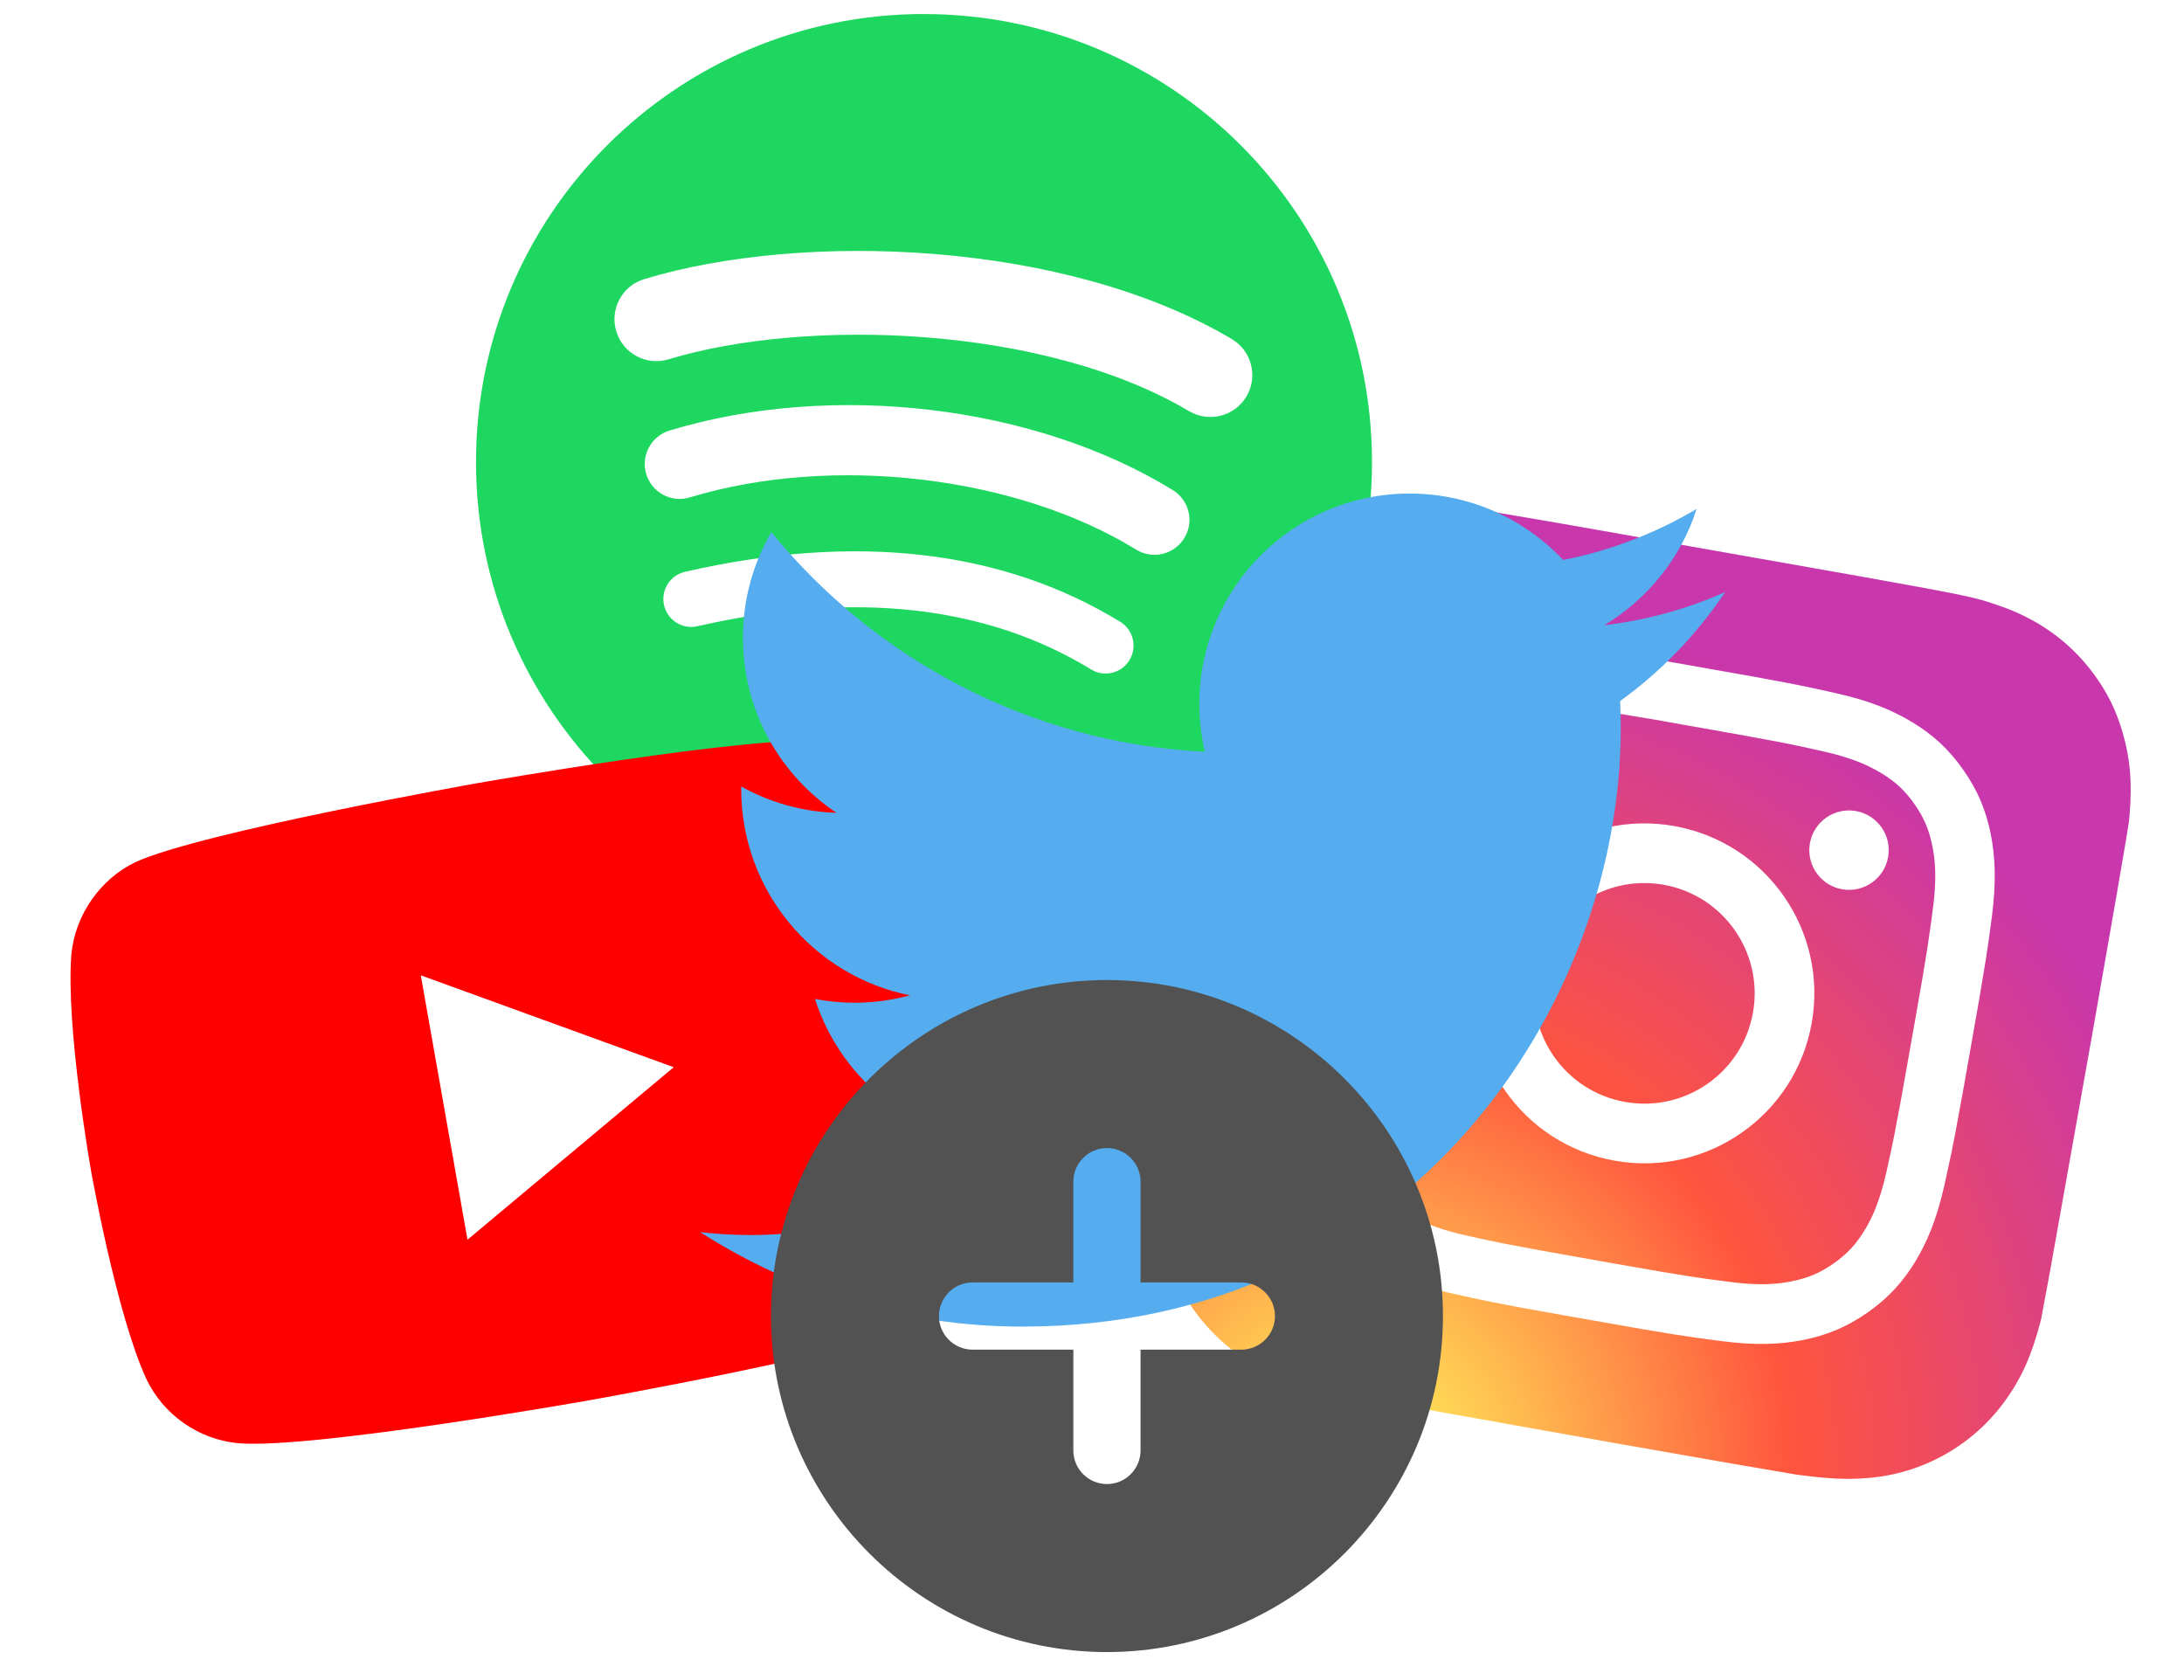 <svg viewBox="0 0 39 30" xmlns="http://www.w3.org/2000/svg" xmlns:xlink="http://www.w3.org/1999/xlink"><defs><radialGradient id="a" cx="26.563%" cy="107.702%" r="99.107%"><stop offset="0" stop-color="#fd5"/><stop offset=".1" stop-color="#fd5"/><stop offset=".5" stop-color="#ff543e"/><stop offset="1" stop-color="#c837ab"/></radialGradient><radialGradient id="b" cx="-16.751%" cy="7.204%" r="44.301%"><stop offset="0" stop-color="#3771c8"/><stop offset=".128" stop-color="#3771c8"/><stop offset="1" stop-color="#60f" stop-opacity="0"/></radialGradient><path id="c" d="m7.41 0h3.196l1.076.005.445.006.248.007.184.009.16.013.07.008.178.025c.771.111 1.419.419 1.948.925.297.285.501.565.685.938.211.43.321.838.375 1.42l.01.129.005.315.006 1.029.004 2.459-.006 4.315-.008.876-.002.047c-.05.632-.16 1.068-.377 1.516-.432.891-1.226 1.541-2.184 1.788-.282.073-.543.115-.921.141l-.183.011-.159.007-1.171.007-2.1.003-4.179-.006-.92-.008-.042-.001c-.468-.022-.832-.069-1.162-.154-.953-.246-1.761-.906-2.184-1.785-.209-.434-.314-.832-.372-1.437l-.01-.118-.006-.16-.01-1.257-.002-1.274v-4.687l.005-.836.01-.569.006-.161.007-.129.017-.182.028-.203c.111-.771.419-1.419.927-1.946.279-.289.561-.495.919-.673.439-.219.844-.327 1.465-.386l.143-.012.335-.008 1.136-.007.695-.001zm2.113 2.099-.575-.005-1.943 0-.6.006-.386.01-.456.019c-.629.029-1.058.128-1.434.274-.389.151-.718.353-1.046.681-.329.328-.53.658-.682 1.047-.146.376-.246.805-.274 1.434l-.016.375-.007.23-.006.283-.006.908.001 1.613.006.628.012.44.017.395c.029.629.128 1.058.274 1.434.151.389.353.718.681 1.047.328.329.658.531 1.046.682.354.138.755.234 1.325.269l.486.022.371.011.552.007.755.002 1.374-.001.6-.006.386-.01.456-.019c.629-.029 1.059-.128 1.434-.274.388-.151.717-.353 1.046-.682.329-.328.53-.658.682-1.047.145-.376.245-.805.274-1.434l.022-.576.008-.42.005-.864-.001-1.494-.007-.724-.01-.378-.017-.417c-.03-.629-.129-1.058-.274-1.434-.151-.389-.353-.718-.682-1.047-.329-.329-.657-.531-1.046-.681-.377-.146-.806-.246-1.435-.274l-.293-.013-.321-.011zm-2.054 1.057v.001l1.444.001.688.006.351.009.434.018c.374.017.637.064.833.117l.086.025.077.025.069.025c.011.004.022.008.032.012.276.107.472.235.679.442.207.207.335.404.442.679l.025.066.025.073c.004.013.008.026.013.039l.025.086c.049.18.092.419.112.749l.015.331.014.446.007.548.002.773-.001 1.378-.008.709-.008.284-.016.389c-.013.288-.044.51-.081.686l-.023.1c-.004.016-.008.031-.012.046l-.025.086-.025.077c-.004.012-.008.024-.013.036l-.025.066c-.107.276-.235.472-.442.679-.207.207-.403.335-.679.442l-.066.025-.073.025c-.013.004-.026.008-.039.013l-.086.025c-.18.049-.419.092-.749.112l-.494.022-.324.009-.474.006-.805.002-1.379-.001-.709-.008-.284-.008-.389-.016c-.374-.017-.637-.064-.833-.117l-.086-.025-.077-.025c-.012-.004-.024-.008-.036-.013l-.066-.025c-.276-.107-.473-.235-.679-.442s-.335-.403-.442-.679l-.025-.066-.025-.073c-.004-.013-.008-.026-.013-.039l-.025-.086c-.004-.015-.008-.03-.012-.046l-.023-.1c-.034-.159-.062-.354-.077-.602l-.018-.407-.011-.37-.006-.43-.003-.891.001-1.392.007-.676.009-.303.012-.302.004-.087c.014-.317.05-.554.093-.738l.024-.095.025-.086.025-.077.025-.069c.004-.011.008-.022.012-.032.107-.276.235-.473.442-.679s.404-.335.679-.442l.066-.025.073-.025.081-.025c.014-.004.029-.008.044-.012l.095-.024c.167-.039.378-.072.653-.088l.398-.018.32-.01.484-.007zm.53 1.811c-1.675 0-3.033 1.359-3.033 3.034s1.358 3.034 3.034 3.034 3.033-1.358 3.033-3.034-1.358-3.034-3.033-3.034zm0 1.065c1.087 0 1.969.882 1.969 1.969 0 1.088-.882 1.969-1.969 1.969-1.088 0-1.969-.882-1.969-1.969 0-1.088.882-1.969 1.969-1.969zm3.153-1.893c-.391 0-.709.317-.709.709 0 .391.318.709.709.709s.709-.318.709-.709c0-.391-.318-.709-.709-.709z"/></defs><g fill="none" transform="translate(.232 .25)"><path d="m8 0c-4.418 0-8 3.582-8 8 0 4.418 3.582 8 8 8 4.419 0 8-3.581 8-8 0-4.418-3.581-7.999-8-7.999zm3.669 11.538c-.143.235-.451.31-.686.165-1.878-1.147-4.243-1.407-7.028-.771-.268.061-.536-.107-.597-.375-.061-.268.106-.536.375-.597 3.047-.697 5.661-.396 7.77.892.235.144.31.451.165.686zm.979-2.179c-.181.294-.565.386-.858.206-2.15-1.322-5.428-1.705-7.972-.933-.33.1-.678-.086-.778-.416-.099-.33.087-.678.416-.778 2.905-.882 6.517-.455 8.987 1.063.293.181.386.565.205.857zm.084-2.268c-2.578-1.531-6.832-1.672-9.294-.925-.395.12-.813-.103-.933-.499-.12-.395.103-.813.499-.933 2.826-.858 7.524-.692 10.492 1.07.356.211.473.67.262 1.025-.21.356-.671.473-1.025.262z" fill="#1ed760" transform="translate(8.268)"/><path d="m7.995 0s-5.001 0-6.256.326c-.672.188-1.225.741-1.413 1.423-.326 1.255-.326 3.854-.326 3.854s0 2.609.326 3.844c.188.682.731 1.225 1.413 1.413 1.265.336 6.256.336 6.256.336s5.011 0 6.266-.326c.682-.188 1.225-.721 1.403-1.413.336-1.245.336-3.844.336-3.844s.01-2.609-.336-3.864c-.178-.682-.721-1.225-1.403-1.403-1.255-.346-6.266-.346-6.266-.346zm-1.591 3.202 4.161 2.401-4.161 2.392z" fill="#f00" transform="matrix(.985 -.174 .174 .985 .417 15.126)"/><g transform="matrix(.985 .174 -.174 .985 22.645 8.215)"><use fill="url(#a)" xlink:href="#c"/><use fill="url(#b)" xlink:href="#c"/></g><path d="m18.303 1.761c-.673.299-1.397.5-2.157.591.775-.465 1.371-1.201 1.651-2.077-.726.43-1.529.743-2.384.911-.685-.73-1.661-1.186-2.741-1.186-2.074 0-3.755 1.681-3.755 3.755 0 .294.033.581.097.856-3.121-.157-5.888-1.652-7.74-3.923-.323.555-.508 1.2-.508 1.888 0 1.303.663 2.452 1.671 3.125-.616-.019-1.195-.188-1.701-.47-0.0.016-0.0.031-0.0.047 0 1.819 1.294 3.337 3.012 3.682-.315.086-.647.132-.989.132-.242 0-.477-.023-.706-.067.478 1.492 1.865 2.577 3.508 2.608-1.285 1.007-2.904 1.607-4.663 1.607-.303 0-.602-.018-.896-.052 1.662 1.065 3.636 1.687 5.756 1.687 6.907 0 10.684-5.722 10.684-10.684 0-.163-.004-.325-.011-.486.734-.529 1.37-1.191 1.874-1.944" fill="#55acee" transform="translate(12.268 8.563)"/><path d="m0 6c0 3.308 2.692 6 6 6s6-2.692 6-6-2.692-6-6-6-6 2.692-6 6zm3 0c0-.331.269-.6.6-.6h1.8v-1.8c0-.331.269-.6.6-.6s.6.269.6.6v1.8h1.8c.331 0 .6.269.6.6s-.269.6-.6.6h-1.8v1.8c0 .331-.269.6-.6.6s-.6-.269-.6-.6v-1.8h-1.8c-.331 0-.6-.269-.6-.6z" fill="#525252" transform="translate(13.535 17.25)"/></g></svg>